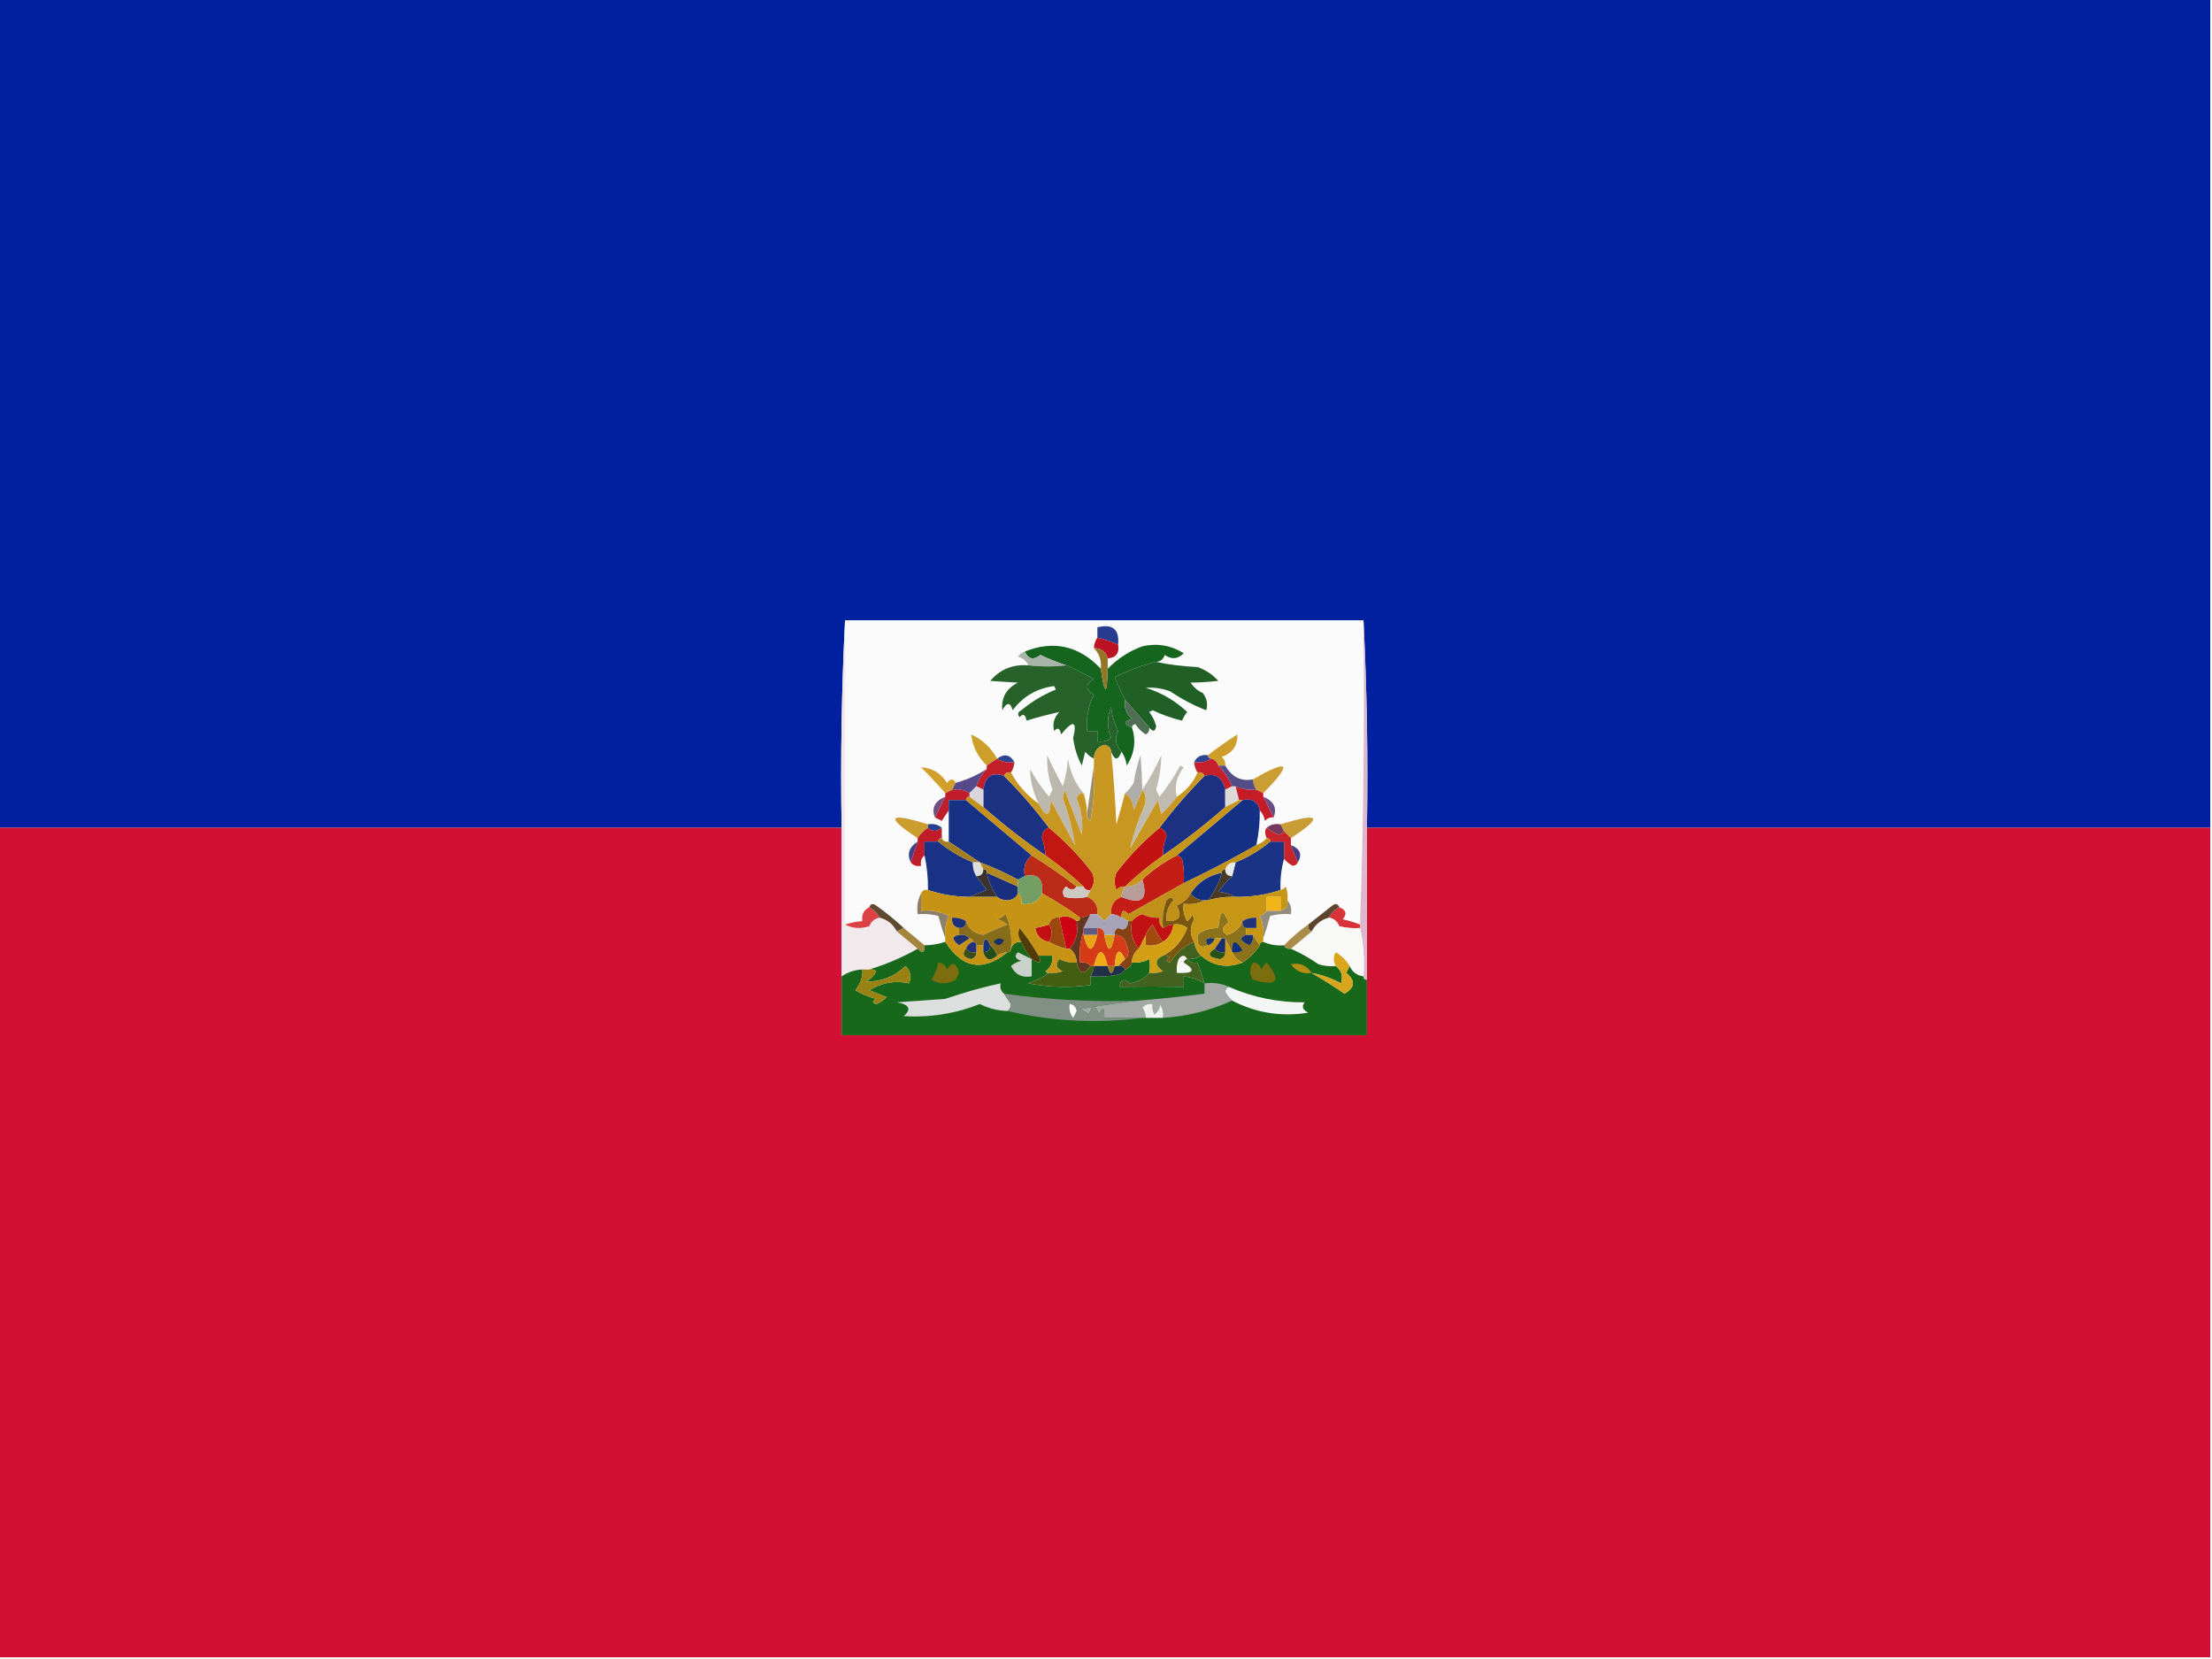 <?xml version="1.0" encoding="UTF-8"?>
<!DOCTYPE svg PUBLIC "-//W3C//DTD SVG 1.1//EN" "http://www.w3.org/Graphics/SVG/1.1/DTD/svg11.dtd">
<svg xmlns="http://www.w3.org/2000/svg" version="1.1" width="640px" height="480px" style="shape-rendering:geometricPrecision; text-rendering:geometricPrecision; image-rendering:optimizeQuality; fill-rule:evenodd; clip-rule:evenodd" xmlns:xlink="http://www.w3.org/1999/xlink">
<g><path style="opacity:1" fill="#00209f" d="M -0.5,-0.5 C 212.833,-0.5 426.167,-0.5 639.5,-0.5C 639.5,79.5 639.5,159.5 639.5,239.5C 558.167,239.5 476.833,239.5 395.5,239.5C 395.83,219.326 395.497,199.326 394.5,179.5C 344.5,179.5 294.5,179.5 244.5,179.5C 243.503,199.326 243.17,219.326 243.5,239.5C 162.167,239.5 80.833,239.5 -0.5,239.5C -0.5,159.5 -0.5,79.5 -0.5,-0.5 Z"/></g>
<g><path style="opacity:1" fill="#fbfbfb" d="M 244.5,179.5 C 294.5,179.5 344.5,179.5 394.5,179.5C 394.831,209.005 394.498,238.338 393.5,267.5C 391.914,266.852 390.247,266.352 388.5,266C 389.8,264.421 389.466,263.255 387.5,262.5C 387.103,261.475 386.437,261.308 385.5,262C 383.136,263.842 380.803,265.675 378.5,267.5C 376.012,269.255 373.678,271.255 371.5,273.5C 369.379,273.675 367.379,273.341 365.5,272.5C 365.5,272.167 365.5,271.833 365.5,271.5C 366.216,269.444 366.883,267.277 367.5,265C 369.473,264.505 371.473,264.338 373.5,264.5C 373.768,262.901 373.434,261.568 372.5,260.5C 372.657,259.127 372.49,257.793 372,256.5C 371.617,257.056 371.117,257.389 370.5,257.5C 370.368,254.43 370.701,251.43 371.5,248.5C 372.156,249.278 372.989,249.944 374,250.5C 374.765,250.43 375.265,250.097 375.5,249.5C 376.858,247.257 376.192,245.591 373.5,244.5C 373.5,243.833 373.5,243.167 373.5,242.5C 383.011,236.265 382.011,234.932 370.5,238.5C 368.901,238.232 367.568,238.566 366.5,239.5C 365.884,240.202 365.884,241.202 366.5,242.5C 365.71,243.401 364.71,244.068 363.5,244.5C 364.207,241.214 364.54,237.881 364.5,234.5C 365.268,235.263 365.768,236.263 366,237.5C 366.671,236.748 367.504,236.414 368.5,236.5C 369.569,233.804 368.569,231.804 365.5,230.5C 365.5,230.167 365.5,229.833 365.5,229.5C 374.113,220.723 373.113,219.39 362.5,225.5C 359.079,226.159 356.413,224.826 354.5,221.5C 354.586,220.504 354.252,219.671 353.5,219C 356.651,217.839 358.151,215.672 358,212.5C 355.003,214.402 352.169,216.402 349.5,218.5C 347.62,218.229 346.287,218.896 345.5,220.5C 345.557,221.609 345.89,222.609 346.5,223.5C 345.2,226.432 343.2,228.766 340.5,230.5C 339.729,227.577 340.396,224.744 342.5,222C 342.167,221.833 341.833,221.667 341.5,221.5C 339.748,224.672 337.748,227.672 335.5,230.5C 335.167,229.833 334.833,229.167 334.5,228.5C 335.468,225.174 335.968,221.841 336,218.5C 334.388,222.065 332.555,225.398 330.5,228.5C 330.429,225.403 330.262,222.07 330,218.5C 329.08,221.101 328.413,223.768 328,226.5C 327.302,227.691 326.469,228.691 325.5,229.5C 324.734,232.48 323.901,235.48 323,238.5C 322.675,231.476 322.175,224.476 321.5,217.5C 322.472,220.098 323.472,220.098 324.5,217.5C 325.29,218.609 325.79,219.942 326,221.5C 328.275,217.986 328.775,214.319 327.5,210.5C 327.56,209.957 327.893,209.624 328.5,209.5C 329.281,210.737 330.281,211.737 331.5,212.5C 332.298,212.043 332.631,211.376 332.5,210.5C 333.65,211.85 334.317,211.684 334.5,210C 334.097,208.527 333.43,207.194 332.5,206C 332.833,205.833 333.167,205.667 333.5,205.5C 336.248,206.813 339.081,207.813 342,208.5C 342.374,207.584 342.874,206.75 343.5,206C 340.039,202.736 336.039,200.403 331.5,199C 333.845,198.83 336.179,199.163 338.5,200C 342.121,202.387 345.621,204.22 349,205.5C 349.52,203.711 349.187,202.044 348,200.5C 346.513,199.845 345.347,198.845 344.5,197.5C 346.902,197.478 349.568,197.311 352.5,197C 350.844,195.171 348.844,193.837 346.5,193C 342.312,192.824 338.312,192.324 334.5,191.5C 335.75,191.423 336.583,190.756 337,189.5C 338.965,190.885 340.798,190.718 342.5,189C 338.819,186.705 334.819,186.038 330.5,187C 326.626,188.431 323.293,190.597 320.5,193.5C 320.5,192.5 320.5,191.5 320.5,190.5C 322.912,190.306 323.912,188.973 323.5,186.5C 323.938,182.092 321.938,180.425 317.5,181.5C 317.5,182.5 317.5,183.5 317.5,184.5C 316.89,185.391 316.557,186.391 316.5,187.5C 318.081,189.142 318.747,191.142 318.5,193.5C 312.224,186.846 304.891,185.179 296.5,188.5C 295.711,188.783 295.044,189.283 294.5,190C 295.942,190.377 296.942,191.21 297.5,192.5C 293.039,192.151 289.372,193.651 286.5,197C 289.242,197.2 291.909,197.367 294.5,197.5C 291.144,199.218 289.644,201.885 290,205.5C 291.309,203.109 292.309,203.109 293,205.5C 296.017,201.483 300.017,199.15 305,198.5C 305.167,198.833 305.333,199.167 305.5,199.5C 301.844,200.993 298.511,202.993 295.5,205.5C 294.479,206.002 294.312,206.668 295,207.5C 296.016,206.366 296.683,206.699 297,208.5C 300.215,207.529 303.382,206.695 306.5,206C 304.964,207.599 304.464,209.433 305,211.5C 306.016,210.366 306.683,210.699 307,212.5C 310.536,208.195 311.703,208.529 310.5,213.5C 310.83,216.324 311.664,218.991 313,221.5C 313.333,220.167 313.667,218.833 314,217.5C 314.708,218.381 315.542,219.047 316.5,219.5C 316.5,220.167 316.5,220.833 316.5,221.5C 315.833,226.167 315.167,230.833 314.5,235.5C 314.483,233.435 314.15,231.435 313.5,229.5C 311.112,226.699 309.612,223.366 309,219.5C 308.818,222.226 308.318,224.893 307.5,227.5C 305.911,224.579 304.411,221.579 303,218.5C 302.841,221.882 303.341,225.215 304.5,228.5C 304.167,229.167 303.833,229.833 303.5,230.5C 301.433,228.044 299.599,225.378 298,222.5C 298.096,225.967 298.93,229.3 300.5,232.5C 297.119,230.12 294.453,227.12 292.5,223.5C 293.11,222.609 293.443,221.609 293.5,220.5C 292.252,218.31 290.586,217.977 288.5,219.5C 286.816,216.388 284.316,214.055 281,212.5C 281.423,216.012 282.923,219.012 285.5,221.5C 285.5,221.833 285.5,222.167 285.5,222.5C 282.701,224.302 279.701,225.635 276.5,226.5C 275.811,225.226 274.977,225.226 274,226.5C 272.189,223.658 269.689,222.158 266.5,222C 268.966,224.479 271.299,226.979 273.5,229.5C 273.5,229.833 273.5,230.167 273.5,230.5C 270.431,231.804 269.431,233.804 270.5,236.5C 271.15,236.804 271.817,237.137 272.5,237.5C 273.176,236.398 273.842,235.398 274.5,234.5C 274.5,237.5 274.5,240.5 274.5,243.5C 273.508,243.672 272.842,243.338 272.5,242.5C 272.5,241.5 272.5,240.5 272.5,239.5C 271.432,238.566 270.099,238.232 268.5,238.5C 256.989,234.932 255.989,236.265 265.5,242.5C 265.5,242.833 265.5,243.167 265.5,243.5C 263.018,245.085 262.352,247.085 263.5,249.5C 264.209,250.404 265.209,250.737 266.5,250.5C 266.263,249.209 266.596,248.209 267.5,247.5C 268.207,250.786 268.54,254.119 268.5,257.5C 267.508,257.328 266.842,257.662 266.5,258.5C 265.539,260.265 265.205,262.265 265.5,264.5C 267.527,264.338 269.527,264.505 271.5,265C 272.117,267.277 272.784,269.444 273.5,271.5C 273.5,271.833 273.5,272.167 273.5,272.5C 271.565,273.15 269.565,273.483 267.5,273.5C 265.5,271.833 263.5,270.167 261.5,268.5C 259.022,266.197 256.355,264.031 253.5,262C 252.563,261.308 251.897,261.475 251.5,262.5C 249.896,263.287 249.229,264.62 249.5,266.5C 247.784,266.629 246.117,266.962 244.5,267.5C 244.5,238.167 244.5,208.833 244.5,179.5 Z"/></g>
<g><path style="opacity:1" fill="#283d90" d="M 323.5,186.5 C 321.579,185.637 319.579,184.971 317.5,184.5C 317.5,183.5 317.5,182.5 317.5,181.5C 321.938,180.425 323.938,182.092 323.5,186.5 Z"/></g>
<g><path style="opacity:1" fill="#bb1226" d="M 317.5,184.5 C 319.579,184.971 321.579,185.637 323.5,186.5C 323.912,188.973 322.912,190.306 320.5,190.5C 319.965,188.554 318.632,187.554 316.5,187.5C 316.557,186.391 316.89,185.391 317.5,184.5 Z"/></g>
<g><path style="opacity:1" fill="#16651f" d="M 318.5,193.5 C 319.628,201.301 320.294,201.301 320.5,193.5C 323.293,190.597 326.626,188.431 330.5,187C 334.819,186.038 338.819,186.705 342.5,189C 340.798,190.718 338.965,190.885 337,189.5C 336.583,190.756 335.75,191.423 334.5,191.5C 330.342,192.498 326.342,193.998 322.5,196C 323.516,198.278 324.516,200.445 325.5,202.5C 325.178,204.722 325.845,206.556 327.5,208C 325.014,208.705 325.014,209.538 327.5,210.5C 328.775,214.319 328.275,217.986 326,221.5C 325.79,219.942 325.29,218.609 324.5,217.5C 322.747,215.658 322.414,213.658 323.5,211.5C 322.303,208.962 321.636,206.629 321.5,204.5C 320.252,207.506 320.252,210.506 321.5,213.5C 320.311,214.429 318.978,214.762 317.5,214.5C 317.5,213.5 317.5,212.5 317.5,211.5C 316.5,211.5 315.5,211.5 314.5,211.5C 314.196,207.785 314.863,204.285 316.5,201C 313.956,199.437 313.956,197.937 316.5,196.5C 313.926,194.976 311.259,193.642 308.5,192.5C 305.965,191.651 303.465,190.651 301,189.5C 299.005,191.076 297.505,190.743 296.5,188.5C 304.891,185.179 312.224,186.846 318.5,193.5 Z"/></g>
<g><path style="opacity:1" fill="#a8b4aa" d="M 296.5,188.5 C 297.505,190.743 299.005,191.076 301,189.5C 303.465,190.651 305.965,191.651 308.5,192.5C 305.038,192.94 301.371,192.94 297.5,192.5C 296.942,191.21 295.942,190.377 294.5,190C 295.044,189.283 295.711,188.783 296.5,188.5 Z"/></g>
<g><path style="opacity:1" fill="#947627" d="M 316.5,187.5 C 318.632,187.554 319.965,188.554 320.5,190.5C 320.5,191.5 320.5,192.5 320.5,193.5C 320.294,201.301 319.628,201.301 318.5,193.5C 318.747,191.142 318.081,189.142 316.5,187.5 Z"/></g>
<g><path style="opacity:1" fill="#206026" d="M 334.5,191.5 C 338.312,192.324 342.312,192.824 346.5,193C 348.844,193.837 350.844,195.171 352.5,197C 349.568,197.311 346.902,197.478 344.5,197.5C 345.347,198.845 346.513,199.845 348,200.5C 349.187,202.044 349.52,203.711 349,205.5C 345.621,204.22 342.121,202.387 338.5,200C 336.179,199.163 333.845,198.83 331.5,199C 336.039,200.403 340.039,202.736 343.5,206C 342.874,206.75 342.374,207.584 342,208.5C 339.081,207.813 336.248,206.813 333.5,205.5C 333.167,205.667 332.833,205.833 332.5,206C 333.43,207.194 334.097,208.527 334.5,210C 334.317,211.684 333.65,211.85 332.5,210.5C 330.165,207.775 327.832,205.109 325.5,202.5C 324.516,200.445 323.516,198.278 322.5,196C 326.342,193.998 330.342,192.498 334.5,191.5 Z"/></g>
<g><path style="opacity:1" fill="#26622a" d="M 297.5,192.5 C 301.371,192.94 305.038,192.94 308.5,192.5C 311.259,193.642 313.926,194.976 316.5,196.5C 313.956,197.937 313.956,199.437 316.5,201C 314.863,204.285 314.196,207.785 314.5,211.5C 315.5,211.5 316.5,211.5 317.5,211.5C 317.5,212.5 317.5,213.5 317.5,214.5C 318.978,214.762 320.311,214.429 321.5,213.5C 320.252,210.506 320.252,207.506 321.5,204.5C 321.636,206.629 322.303,208.962 323.5,211.5C 322.414,213.658 322.747,215.658 324.5,217.5C 323.472,220.098 322.472,220.098 321.5,217.5C 321.38,216.414 320.713,215.747 319.5,215.5C 317.532,216.1 316.532,217.433 316.5,219.5C 315.542,219.047 314.708,218.381 314,217.5C 313.667,218.833 313.333,220.167 313,221.5C 311.664,218.991 310.83,216.324 310.5,213.5C 311.703,208.529 310.536,208.195 307,212.5C 306.683,210.699 306.016,210.366 305,211.5C 304.464,209.433 304.964,207.599 306.5,206C 303.382,206.695 300.215,207.529 297,208.5C 296.683,206.699 296.016,206.366 295,207.5C 294.312,206.668 294.479,206.002 295.5,205.5C 298.511,202.993 301.844,200.993 305.5,199.5C 305.333,199.167 305.167,198.833 305,198.5C 300.017,199.15 296.017,201.483 293,205.5C 292.309,203.109 291.309,203.109 290,205.5C 289.644,201.885 291.144,199.218 294.5,197.5C 291.909,197.367 289.242,197.2 286.5,197C 289.372,193.651 293.039,192.151 297.5,192.5 Z"/></g>
<g><path style="opacity:1" fill="#4f6e54" d="M 325.5,202.5 C 327.832,205.109 330.165,207.775 332.5,210.5C 332.631,211.376 332.298,212.043 331.5,212.5C 330.281,211.737 329.281,210.737 328.5,209.5C 327.893,209.624 327.56,209.957 327.5,210.5C 325.014,209.538 325.014,208.705 327.5,208C 325.845,206.556 325.178,204.722 325.5,202.5 Z"/></g>
<g><path style="opacity:1" fill="#cd9e2a" d="M 288.5,219.5 C 287.5,220.167 286.5,220.833 285.5,221.5C 282.923,219.012 281.423,216.012 281,212.5C 284.316,214.055 286.816,216.388 288.5,219.5 Z"/></g>
<g><path style="opacity:1" fill="#cd9e2b" d="M 354.5,221.5 C 353.833,221.5 353.167,221.5 352.5,221.5C 352.167,220.5 351.5,219.833 350.5,219.5C 349.833,219.5 349.5,219.167 349.5,218.5C 352.169,216.402 355.003,214.402 358,212.5C 358.151,215.672 356.651,217.839 353.5,219C 354.252,219.671 354.586,220.504 354.5,221.5 Z"/></g>
<g><path style="opacity:1" fill="#304392" d="M 293.5,220.5 C 291.585,220.784 289.919,220.451 288.5,219.5C 290.586,217.977 292.252,218.31 293.5,220.5 Z"/></g>
<g><path style="opacity:1" fill="#31428f" d="M 349.5,218.5 C 349.5,219.167 349.833,219.5 350.5,219.5C 349.081,220.451 347.415,220.784 345.5,220.5C 346.287,218.896 347.62,218.229 349.5,218.5 Z"/></g>
<g><path style="opacity:1" fill="#c11f29" d="M 288.5,219.5 C 289.919,220.451 291.585,220.784 293.5,220.5C 293.443,221.609 293.11,222.609 292.5,223.5C 291.508,223.328 290.842,223.662 290.5,224.5C 287.046,223.268 285.046,224.601 284.5,228.5C 283.833,228.167 283.167,227.833 282.5,227.5C 283.075,225.589 284.075,223.922 285.5,222.5C 285.5,222.167 285.5,221.833 285.5,221.5C 286.5,220.833 287.5,220.167 288.5,219.5 Z"/></g>
<g><path style="opacity:1" fill="#c41f2a" d="M 350.5,219.5 C 351.5,219.833 352.167,220.5 352.5,221.5C 354.252,223.246 355.585,225.246 356.5,227.5C 355.833,227.833 355.167,228.167 354.5,228.5C 353.653,224.931 351.653,223.598 348.5,224.5C 348.158,223.662 347.492,223.328 346.5,223.5C 345.89,222.609 345.557,221.609 345.5,220.5C 347.415,220.784 349.081,220.451 350.5,219.5 Z"/></g>
<g><path style="opacity:1" fill="#1c3181" d="M 290.5,224.5 C 295.207,229.205 299.54,234.205 303.5,239.5C 302.12,239.962 301.453,240.962 301.5,242.5C 302.046,244.135 302.38,245.801 302.5,247.5C 296.19,243.185 290.19,238.518 284.5,233.5C 284.5,231.833 284.5,230.167 284.5,228.5C 285.046,224.601 287.046,223.268 290.5,224.5 Z"/></g>
<g><path style="opacity:1" fill="#1c3182" d="M 354.5,228.5 C 354.5,230.167 354.5,231.833 354.5,233.5C 348.81,238.518 342.81,243.185 336.5,247.5C 336.433,245.599 336.767,243.766 337.5,242C 337.361,240.699 336.695,239.866 335.5,239.5C 339.46,234.205 343.793,229.205 348.5,224.5C 351.653,223.598 353.653,224.931 354.5,228.5 Z"/></g>
<g><path style="opacity:1" fill="#d1a02c" d="M 276.5,226.5 C 276.167,227.167 275.833,227.833 275.5,228.5C 274.833,228.833 274.167,229.167 273.5,229.5C 271.299,226.979 268.966,224.479 266.5,222C 269.689,222.158 272.189,223.658 274,226.5C 274.977,225.226 275.811,225.226 276.5,226.5 Z"/></g>
<g><path style="opacity:1" fill="#ca9e35" d="M 365.5,229.5 C 364.833,229.167 364.167,228.833 363.5,228.5C 362.89,227.609 362.557,226.609 362.5,225.5C 373.113,219.39 374.113,220.723 365.5,229.5 Z"/></g>
<g><path style="opacity:1" fill="#afada8" d="M 330.5,228.5 C 329.772,230.512 328.938,232.512 328,234.5C 327.95,232.256 327.117,230.589 325.5,229.5C 326.469,228.691 327.302,227.691 328,226.5C 328.413,223.768 329.08,221.101 330,218.5C 330.262,222.07 330.429,225.403 330.5,228.5 Z"/></g>
<g><path style="opacity:1" fill="#564a8d" d="M 285.5,222.5 C 284.075,223.922 283.075,225.589 282.5,227.5C 281.833,228.167 281.167,228.833 280.5,229.5C 279.081,228.549 277.415,228.216 275.5,228.5C 275.833,227.833 276.167,227.167 276.5,226.5C 279.701,225.635 282.701,224.302 285.5,222.5 Z"/></g>
<g><path style="opacity:1" fill="#d8d6da" d="M 282.5,227.5 C 283.167,227.833 283.833,228.167 284.5,228.5C 284.5,230.167 284.5,231.833 284.5,233.5C 283.128,232.488 281.795,231.488 280.5,230.5C 280.5,230.167 280.5,229.833 280.5,229.5C 281.167,228.833 281.833,228.167 282.5,227.5 Z"/></g>
<g><path style="opacity:1" fill="#ddd9d6" d="M 356.5,227.5 C 356.833,227.5 357.167,227.5 357.5,227.5C 357.833,228.833 358.167,230.167 358.5,231.5C 357.167,232.167 355.833,232.833 354.5,233.5C 354.5,231.833 354.5,230.167 354.5,228.5C 355.167,228.167 355.833,227.833 356.5,227.5 Z"/></g>
<g><path style="opacity:1" fill="#544c87" d="M 352.5,221.5 C 353.167,221.5 353.833,221.5 354.5,221.5C 356.413,224.826 359.079,226.159 362.5,225.5C 362.557,226.609 362.89,227.609 363.5,228.5C 361.379,228.675 359.379,228.341 357.5,227.5C 357.167,227.5 356.833,227.5 356.5,227.5C 355.585,225.246 354.252,223.246 352.5,221.5 Z"/></g>
<g><path style="opacity:1" fill="#9f8d62" d="M 316.5,221.5 C 316.828,226.875 316.495,232.208 315.5,237.5C 314.702,237.043 314.369,236.376 314.5,235.5C 315.167,230.833 315.833,226.167 316.5,221.5 Z"/></g>
<g><path style="opacity:1" fill="#c51c27" d="M 357.5,227.5 C 359.379,228.341 361.379,228.675 363.5,228.5C 364.167,228.833 364.833,229.167 365.5,229.5C 365.5,229.833 365.5,230.167 365.5,230.5C 366.5,232.5 367.5,234.5 368.5,236.5C 367.504,236.414 366.671,236.748 366,237.5C 365.768,236.263 365.268,235.263 364.5,234.5C 363.952,231.916 362.285,230.916 359.5,231.5C 359.167,231.5 358.833,231.5 358.5,231.5C 358.167,230.167 357.833,228.833 357.5,227.5 Z"/></g>
<g><path style="opacity:1" fill="#c0bbb1" d="M 340.5,230.5 C 339.207,232.296 337.707,233.963 336,235.5C 335.667,234.167 335.333,232.833 335,231.5C 332.319,236.199 329.653,240.865 327,245.5C 327.897,241.474 329.231,237.474 331,233.5C 331.78,231.613 331.613,229.946 330.5,228.5C 332.555,225.398 334.388,222.065 336,218.5C 335.968,221.841 335.468,225.174 334.5,228.5C 334.833,229.167 335.167,229.833 335.5,230.5C 337.748,227.672 339.748,224.672 341.5,221.5C 341.833,221.667 342.167,221.833 342.5,222C 340.396,224.744 339.729,227.577 340.5,230.5 Z"/></g>
<g><path style="opacity:1" fill="#bf1c2c" d="M 275.5,228.5 C 277.415,228.216 279.081,228.549 280.5,229.5C 280.5,229.833 280.5,230.167 280.5,230.5C 279.833,230.5 279.5,230.833 279.5,231.5C 277.833,231.5 276.167,231.5 274.5,231.5C 274.5,232.5 274.5,233.5 274.5,234.5C 273.842,235.398 273.176,236.398 272.5,237.5C 271.817,237.137 271.15,236.804 270.5,236.5C 271.5,234.5 272.5,232.5 273.5,230.5C 273.5,230.167 273.5,229.833 273.5,229.5C 274.167,229.167 274.833,228.833 275.5,228.5 Z"/></g>
<g><path style="opacity:1" fill="#173285" d="M 279.5,231.5 C 285.833,236.833 292.167,242.167 298.5,247.5C 296.692,248.918 296.025,250.918 296.5,253.5C 295.833,253.833 295.167,254.167 294.5,254.5C 290.957,252.562 287.29,250.895 283.5,249.5C 280.5,247.5 277.5,245.5 274.5,243.5C 274.5,240.5 274.5,237.5 274.5,234.5C 274.5,233.5 274.5,232.5 274.5,231.5C 276.167,231.5 277.833,231.5 279.5,231.5 Z"/></g>
<g><path style="opacity:1" fill="#bdb8ad" d="M 313.5,229.5 C 312.503,229.47 311.836,229.97 311.5,231C 312.897,234.408 313.397,237.908 313,241.5C 311.321,237.122 309.654,232.789 308,228.5C 307.833,229.333 307.667,230.167 307.5,231C 309.163,235.455 310.329,239.955 311,244.5C 308.672,240.202 306.339,235.869 304,231.5C 303.877,236.436 302.71,236.769 300.5,232.5C 298.93,229.3 298.096,225.967 298,222.5C 299.599,225.378 301.433,228.044 303.5,230.5C 303.833,229.833 304.167,229.167 304.5,228.5C 303.341,225.215 302.841,221.882 303,218.5C 304.411,221.579 305.911,224.579 307.5,227.5C 308.318,224.893 308.818,222.226 309,219.5C 309.612,223.366 311.112,226.699 313.5,229.5 Z"/></g>
<g><path style="opacity:1" fill="#143185" d="M 359.5,231.5 C 362.285,230.916 363.952,231.916 364.5,234.5C 364.54,237.881 364.207,241.214 363.5,244.5C 356.658,248.422 349.658,252.088 342.5,255.5C 342.663,253.143 342.497,250.81 342,248.5C 341.617,247.944 341.117,247.611 340.5,247.5C 346.833,242.167 353.167,236.833 359.5,231.5 Z"/></g>
<g><path style="opacity:1" fill="#694d85" d="M 365.5,230.5 C 368.569,231.804 369.569,233.804 368.5,236.5C 367.5,234.5 366.5,232.5 365.5,230.5 Z"/></g>
<g><path style="opacity:1" fill="#724e81" d="M 273.5,230.5 C 272.5,232.5 271.5,234.5 270.5,236.5C 269.431,233.804 270.431,231.804 273.5,230.5 Z"/></g>
<g><path style="opacity:1" fill="#cb9d2f" d="M 268.5,238.5 C 268.5,238.833 268.5,239.167 268.5,239.5C 267.272,240.306 266.272,241.306 265.5,242.5C 255.989,236.265 256.989,234.932 268.5,238.5 Z"/></g>
<g><path style="opacity:1" fill="#c99d35" d="M 373.5,242.5 C 372.833,241.833 372.167,241.167 371.5,240.5C 371.167,239.833 370.833,239.167 370.5,238.5C 382.011,234.932 383.011,236.265 373.5,242.5 Z"/></g>
<g><path style="opacity:1" fill="#d11034" d="M -0.5,239.5 C 80.833,239.5 162.167,239.5 243.5,239.5C 243.5,253.833 243.5,268.167 243.5,282.5C 243.5,288.167 243.5,293.833 243.5,299.5C 294.167,299.5 344.833,299.5 395.5,299.5C 395.5,294.167 395.5,288.833 395.5,283.5C 395.5,268.833 395.5,254.167 395.5,239.5C 476.833,239.5 558.167,239.5 639.5,239.5C 639.5,319.5 639.5,399.5 639.5,479.5C 426.167,479.5 212.833,479.5 -0.5,479.5C -0.5,399.5 -0.5,319.5 -0.5,239.5 Z"/></g>
<g><path style="opacity:1" fill="#283e8f" d="M 268.5,238.5 C 270.099,238.232 271.432,238.566 272.5,239.5C 271.039,240.686 269.705,240.686 268.5,239.5C 268.5,239.167 268.5,238.833 268.5,238.5 Z"/></g>
<g><path style="opacity:1" fill="#c11612" d="M 303.5,239.5 C 308.164,243.331 312.33,247.664 316,252.5C 316.78,254.387 316.613,256.054 315.5,257.5C 314.508,257.672 313.842,257.338 313.5,256.5C 310.017,253.261 306.35,250.261 302.5,247.5C 302.38,245.801 302.046,244.135 301.5,242.5C 301.453,240.962 302.12,239.962 303.5,239.5 Z"/></g>
<g><path style="opacity:1" fill="#c31212" d="M 335.5,239.5 C 336.695,239.866 337.361,240.699 337.5,242C 336.767,243.766 336.433,245.599 336.5,247.5C 332.61,250.271 328.943,253.271 325.5,256.5C 324.504,256.414 323.671,256.748 323,257.5C 322.333,255.833 322.333,254.167 323,252.5C 326.67,247.664 330.836,243.331 335.5,239.5 Z"/></g>
<g><path style="opacity:1" fill="#ddb8cc" d="M 394.5,179.5 C 395.497,199.326 395.83,219.326 395.5,239.5C 395.5,254.167 395.5,268.833 395.5,283.5C 394.833,283.5 394.5,283.167 394.5,282.5C 394.819,277.637 394.486,272.97 393.5,268.5C 393.5,268.167 393.5,267.833 393.5,267.5C 394.498,238.338 394.831,209.005 394.5,179.5 Z"/></g>
<g><path style="opacity:1" fill="#c79722" d="M 321.5,217.5 C 322.175,224.476 322.675,231.476 323,238.5C 323.901,235.48 324.734,232.48 325.5,229.5C 327.117,230.589 327.95,232.256 328,234.5C 328.938,232.512 329.772,230.512 330.5,228.5C 331.613,229.946 331.78,231.613 331,233.5C 329.231,237.474 327.897,241.474 327,245.5C 329.653,240.865 332.319,236.199 335,231.5C 335.333,232.833 335.667,234.167 336,235.5C 337.707,233.963 339.207,232.296 340.5,230.5C 343.2,228.766 345.2,226.432 346.5,223.5C 347.492,223.328 348.158,223.662 348.5,224.5C 343.793,229.205 339.46,234.205 335.5,239.5C 330.836,243.331 326.67,247.664 323,252.5C 322.333,254.167 322.333,255.833 323,257.5C 323.671,256.748 324.504,256.414 325.5,256.5C 324.89,257.391 324.557,258.391 324.5,259.5C 322.273,260.401 321.273,262.067 321.5,264.5C 320.849,265.091 320.182,265.757 319.5,266.5C 318.818,265.757 318.151,265.091 317.5,264.5C 317.727,262.067 316.727,260.401 314.5,259.5C 314.833,258.833 315.167,258.167 315.5,257.5C 316.613,256.054 316.78,254.387 316,252.5C 312.33,247.664 308.164,243.331 303.5,239.5C 299.54,234.205 295.207,229.205 290.5,224.5C 290.842,223.662 291.508,223.328 292.5,223.5C 294.453,227.12 297.119,230.12 300.5,232.5C 302.71,236.769 303.877,236.436 304,231.5C 306.339,235.869 308.672,240.202 311,244.5C 310.329,239.955 309.163,235.455 307.5,231C 307.667,230.167 307.833,229.333 308,228.5C 309.654,232.789 311.321,237.122 313,241.5C 313.397,237.908 312.897,234.408 311.5,231C 311.836,229.97 312.503,229.47 313.5,229.5C 314.15,231.435 314.483,233.435 314.5,235.5C 314.369,236.376 314.702,237.043 315.5,237.5C 316.495,232.208 316.828,226.875 316.5,221.5C 316.5,220.833 316.5,220.167 316.5,219.5C 316.532,217.433 317.532,216.1 319.5,215.5C 320.713,215.747 321.38,216.414 321.5,217.5 Z"/></g>
<g><path style="opacity:1" fill="#74395f" d="M 366.5,239.5 C 367.568,238.566 368.901,238.232 370.5,238.5C 370.833,239.167 371.167,239.833 371.5,240.5C 371.265,241.097 370.765,241.43 370,241.5C 368.697,241.022 367.531,240.355 366.5,239.5 Z"/></g>
<g><path style="opacity:1" fill="#c01c29" d="M 268.5,239.5 C 269.705,240.686 271.039,240.686 272.5,239.5C 272.5,240.5 272.5,241.5 272.5,242.5C 271.833,242.5 271.5,242.833 271.5,243.5C 270.167,243.5 268.833,243.5 267.5,243.5C 267.5,244.833 267.5,246.167 267.5,247.5C 266.596,248.209 266.263,249.209 266.5,250.5C 265.209,250.737 264.209,250.404 263.5,249.5C 264.167,247.5 264.833,245.5 265.5,243.5C 265.5,243.167 265.5,242.833 265.5,242.5C 266.272,241.306 267.272,240.306 268.5,239.5 Z"/></g>
<g><path style="opacity:1" fill="#193286" d="M 271.5,243.5 C 274.466,245.988 277.799,247.988 281.5,249.5C 281.433,250.959 281.766,252.292 282.5,253.5C 283.476,254.815 284.476,256.148 285.5,257.5C 283.709,258.17 282.042,258.837 280.5,259.5C 276.267,259.461 272.267,258.795 268.5,257.5C 268.54,254.119 268.207,250.786 267.5,247.5C 267.5,246.167 267.5,244.833 267.5,243.5C 268.833,243.5 270.167,243.5 271.5,243.5 Z"/></g>
<g><path style="opacity:1" fill="#1b3385" d="M 367.5,243.5 C 368.833,243.5 370.167,243.5 371.5,243.5C 371.5,245.167 371.5,246.833 371.5,248.5C 370.701,251.43 370.368,254.43 370.5,257.5C 366.409,258.895 362.076,259.562 357.5,259.5C 356.048,258.698 354.382,258.198 352.5,258C 353.733,256.333 355.067,254.833 356.5,253.5C 356.833,252.167 357.167,250.833 357.5,249.5C 361.201,247.988 364.534,245.988 367.5,243.5 Z"/></g>
<g><path style="opacity:1" fill="#c8242c" d="M 366.5,239.5 C 367.531,240.355 368.697,241.022 370,241.5C 370.765,241.43 371.265,241.097 371.5,240.5C 372.167,241.167 372.833,241.833 373.5,242.5C 373.5,243.167 373.5,243.833 373.5,244.5C 374.167,246.167 374.833,247.833 375.5,249.5C 375.265,250.097 374.765,250.43 374,250.5C 372.989,249.944 372.156,249.278 371.5,248.5C 371.5,246.833 371.5,245.167 371.5,243.5C 370.167,243.5 368.833,243.5 367.5,243.5C 367.5,242.833 367.167,242.5 366.5,242.5C 365.884,241.202 365.884,240.202 366.5,239.5 Z"/></g>
<g><path style="opacity:1" fill="#434088" d="M 265.5,243.5 C 264.833,245.5 264.167,247.5 263.5,249.5C 262.352,247.085 263.018,245.085 265.5,243.5 Z"/></g>
<g><path style="opacity:1" fill="#a47f22" d="M 272.5,242.5 C 272.842,243.338 273.508,243.672 274.5,243.5C 277.5,245.5 280.5,247.5 283.5,249.5C 282.833,249.5 282.167,249.5 281.5,249.5C 277.799,247.988 274.466,245.988 271.5,243.5C 271.5,242.833 271.833,242.5 272.5,242.5 Z"/></g>
<g><path style="opacity:1" fill="#463b82" d="M 373.5,244.5 C 376.192,245.591 376.858,247.257 375.5,249.5C 374.833,247.833 374.167,246.167 373.5,244.5 Z"/></g>
<g><path style="opacity:1" fill="#bb2b17" d="M 298.5,247.5 C 302.979,250.243 307.312,253.243 311.5,256.5C 310.687,257.653 309.687,257.653 308.5,256.5C 307.417,257.365 307.251,258.365 308,259.5C 310.027,259.986 312.193,259.986 314.5,259.5C 316.727,260.401 317.727,262.067 317.5,264.5C 316.833,264.5 316.167,264.5 315.5,264.5C 314.609,265.11 313.609,265.443 312.5,265.5C 309.039,262.931 305.372,260.597 301.5,258.5C 301.909,254.262 300.242,252.595 296.5,253.5C 296.025,250.918 296.692,248.918 298.5,247.5 Z"/></g>
<g><path style="opacity:1" fill="#c41d15" d="M 340.5,247.5 C 341.117,247.611 341.617,247.944 342,248.5C 342.497,250.81 342.663,253.143 342.5,255.5C 337.261,258.458 331.928,261.458 326.5,264.5C 325.056,263.019 324.389,263.352 324.5,265.5C 323.609,264.89 322.609,264.557 321.5,264.5C 321.273,262.067 322.273,260.401 324.5,259.5C 330.272,261.929 332.272,260.263 330.5,254.5C 333.475,251.677 336.808,249.344 340.5,247.5 Z"/></g>
<g><path style="opacity:1" fill="#c7951a" d="M 358.5,231.5 C 358.833,231.5 359.167,231.5 359.5,231.5C 353.167,236.833 346.833,242.167 340.5,247.5C 336.808,249.344 333.475,251.677 330.5,254.5C 329.18,255.942 327.514,256.608 325.5,256.5C 328.943,253.271 332.61,250.271 336.5,247.5C 342.81,243.185 348.81,238.518 354.5,233.5C 355.833,232.833 357.167,232.167 358.5,231.5 Z"/></g>
<g><path style="opacity:1" fill="#dededd" d="M 281.5,249.5 C 282.167,249.5 282.833,249.5 283.5,249.5C 283.833,250.167 284.167,250.833 284.5,251.5C 284.5,252.833 283.833,253.5 282.5,253.5C 281.766,252.292 281.433,250.959 281.5,249.5 Z"/></g>
<g><path style="opacity:1" fill="#c4921b" d="M 280.5,230.5 C 281.795,231.488 283.128,232.488 284.5,233.5C 290.19,238.518 296.19,243.185 302.5,247.5C 306.35,250.261 310.017,253.261 313.5,256.5C 312.833,256.5 312.167,256.5 311.5,256.5C 307.312,253.243 302.979,250.243 298.5,247.5C 292.167,242.167 285.833,236.833 279.5,231.5C 279.5,230.833 279.833,230.5 280.5,230.5 Z"/></g>
<g><path style="opacity:1" fill="#e9e9e8" d="M 357.5,249.5 C 357.167,250.833 356.833,252.167 356.5,253.5C 355.167,253.5 354.5,252.833 354.5,251.5C 354.973,250.094 355.973,249.427 357.5,249.5 Z"/></g>
<g><path style="opacity:1" fill="#1a307e" d="M 285.5,252.5 C 288.5,253.833 291.5,255.167 294.5,256.5C 294.5,257.167 294.5,257.833 294.5,258.5C 294.03,259.693 293.03,260.36 291.5,260.5C 290.274,260.48 289.274,260.147 288.5,259.5C 287.011,257.355 286.011,255.022 285.5,252.5 Z"/></g>
<g><path style="opacity:1" fill="#b28920" d="M 283.5,249.5 C 287.29,250.895 290.957,252.562 294.5,254.5C 294.5,255.167 294.5,255.833 294.5,256.5C 291.5,255.167 288.5,253.833 285.5,252.5C 285.5,251.833 285.167,251.5 284.5,251.5C 284.167,250.833 283.833,250.167 283.5,249.5 Z"/></g>
<g><path style="opacity:1" fill="#123081" d="M 353.5,252.5 C 352.713,255.408 351.38,258.074 349.5,260.5C 349.167,260.5 348.833,260.5 348.5,260.5C 346.801,260.473 345.467,259.806 344.5,258.5C 346.562,255.288 349.562,253.288 353.5,252.5 Z"/></g>
<g><path style="opacity:1" fill="#3b332d" d="M 284.5,251.5 C 285.167,251.5 285.5,251.833 285.5,252.5C 286.011,255.022 287.011,257.355 288.5,259.5C 285.833,259.5 283.167,259.5 280.5,259.5C 282.042,258.837 283.709,258.17 285.5,257.5C 284.476,256.148 283.476,254.815 282.5,253.5C 283.833,253.5 284.5,252.833 284.5,251.5 Z"/></g>
<g><path style="opacity:1" fill="#759e64" d="M 301.5,258.5 C 300.358,260.972 298.358,261.972 295.5,261.5C 295.737,260.209 295.404,259.209 294.5,258.5C 294.5,257.833 294.5,257.167 294.5,256.5C 294.5,255.833 294.5,255.167 294.5,254.5C 295.167,254.167 295.833,253.833 296.5,253.5C 300.242,252.595 301.909,254.262 301.5,258.5 Z"/></g>
<g><path style="opacity:1" fill="#ccc8c2" d="M 311.5,256.5 C 312.167,256.5 312.833,256.5 313.5,256.5C 313.842,257.338 314.508,257.672 315.5,257.5C 315.167,258.167 314.833,258.833 314.5,259.5C 312.193,259.986 310.027,259.986 308,259.5C 307.251,258.365 307.417,257.365 308.5,256.5C 309.687,257.653 310.687,257.653 311.5,256.5 Z"/></g>
<g><path style="opacity:1" fill="#b69d99" d="M 330.5,254.5 C 332.272,260.263 330.272,261.929 324.5,259.5C 324.557,258.391 324.89,257.391 325.5,256.5C 327.514,256.608 329.18,255.942 330.5,254.5 Z"/></g>
<g><path style="opacity:1" fill="#473b27" d="M 354.5,251.5 C 354.5,252.833 355.167,253.5 356.5,253.5C 355.067,254.833 353.733,256.333 352.5,258C 354.382,258.198 356.048,258.698 357.5,259.5C 354.763,259.401 352.096,259.735 349.5,260.5C 351.38,258.074 352.713,255.408 353.5,252.5C 353.5,251.833 353.833,251.5 354.5,251.5 Z"/></g>
<g><path style="opacity:1" fill="#c19018" d="M 366.5,242.5 C 367.167,242.5 367.5,242.833 367.5,243.5C 364.534,245.988 361.201,247.988 357.5,249.5C 355.973,249.427 354.973,250.094 354.5,251.5C 353.833,251.5 353.5,251.833 353.5,252.5C 349.562,253.288 346.562,255.288 344.5,258.5C 343.652,260.093 342.319,261.26 340.5,262C 342.161,265.15 341.161,266.65 337.5,266.5C 337.247,264.173 337.914,262.173 339.5,260.5C 339.062,259.494 338.396,259.494 337.5,260.5C 336.52,263.086 336.187,265.753 336.5,268.5C 335.596,267.791 335.263,266.791 335.5,265.5C 333.738,265.643 332.071,265.309 330.5,264.5C 329.261,264.942 328.261,265.609 327.5,266.5C 327.167,266.5 326.833,266.5 326.5,266.5C 325.833,266.167 325.167,265.833 324.5,265.5C 324.389,263.352 325.056,263.019 326.5,264.5C 331.928,261.458 337.261,258.458 342.5,255.5C 349.658,252.088 356.658,248.422 363.5,244.5C 364.71,244.068 365.71,243.401 366.5,242.5 Z"/></g>
<g><path style="opacity:1" fill="#d93338" d="M 387.5,262.5 C 389.466,263.255 389.8,264.421 388.5,266C 390.247,266.352 391.914,266.852 393.5,267.5C 393.5,267.833 393.5,268.167 393.5,268.5C 391.473,268.662 389.473,268.495 387.5,268C 386.922,266.583 385.922,265.75 384.5,265.5C 385.167,264.167 386.167,263.167 387.5,262.5 Z"/></g>
<g><path style="opacity:1" fill="#f2e9ed" d="M 244.5,179.5 C 244.5,208.833 244.5,238.167 244.5,267.5C 246.628,268.629 248.961,268.796 251.5,268C 252.078,266.583 253.078,265.75 254.5,265.5C 256.749,266.08 258.415,267.413 259.5,269.5C 261.5,271.167 263.5,272.833 265.5,274.5C 260.995,277.038 256.328,279.038 251.5,280.5C 250.833,280.5 250.167,280.5 249.5,280.5C 247.297,280.604 245.297,281.27 243.5,282.5C 243.5,268.167 243.5,253.833 243.5,239.5C 243.17,219.326 243.503,199.326 244.5,179.5 Z"/></g>
<g><path style="opacity:1" fill="#cd0213" d="M 311.5,266.5 C 312.036,269.698 311.369,272.365 309.5,274.5C 309.167,274.5 308.833,274.5 308.5,274.5C 307.833,271.5 307.167,268.5 306.5,265.5C 308.164,264.777 309.831,265.11 311.5,266.5 Z"/></g>
<g><path style="opacity:1" fill="#c21112" d="M 336.5,268.5 C 337.391,267.89 338.391,267.557 339.5,267.5C 339.25,269.674 338.25,271.341 336.5,272.5C 335.325,271.026 334.325,269.36 333.5,267.5C 332.575,268.357 331.908,269.357 331.5,270.5C 330.833,271.833 330.167,273.167 329.5,274.5C 327.631,272.365 326.964,269.698 327.5,266.5C 328.261,265.609 329.261,264.942 330.5,264.5C 332.071,265.309 333.738,265.643 335.5,265.5C 335.263,266.791 335.596,267.791 336.5,268.5 Z"/></g>
<g><path style="opacity:1" fill="#f8f8f7" d="M 384.5,265.5 C 385.922,265.75 386.922,266.583 387.5,268C 389.473,268.495 391.473,268.662 393.5,268.5C 394.486,272.97 394.819,277.637 394.5,282.5C 392.57,282.229 391.236,281.229 390.5,279.5C 389.521,277.855 388.188,276.521 386.5,275.5C 385.708,276.7 385.708,278.033 386.5,279.5C 384.801,279.66 383.134,279.494 381.5,279C 378.968,277.235 376.301,275.735 373.5,274.5C 375.5,272.833 377.5,271.167 379.5,269.5C 380.585,267.413 382.251,266.08 384.5,265.5 Z"/></g>
<g><path style="opacity:1" fill="#dc4146" d="M 251.5,262.5 C 252.833,263.167 253.833,264.167 254.5,265.5C 253.078,265.75 252.078,266.583 251.5,268C 248.961,268.796 246.628,268.629 244.5,267.5C 246.117,266.962 247.784,266.629 249.5,266.5C 249.229,264.62 249.896,263.287 251.5,262.5 Z"/></g>
<g><path style="opacity:1" fill="#5e482f" d="M 251.5,262.5 C 251.897,261.475 252.563,261.308 253.5,262C 256.355,264.031 259.022,266.197 261.5,268.5C 260.833,268.833 260.167,269.167 259.5,269.5C 258.415,267.413 256.749,266.08 254.5,265.5C 253.833,264.167 252.833,263.167 251.5,262.5 Z"/></g>
<g><path style="opacity:1" fill="#a6a2b7" d="M 315.5,264.5 C 316.167,264.5 316.833,264.5 317.5,264.5C 318.151,265.091 318.818,265.757 319.5,266.5C 320.182,265.757 320.849,265.091 321.5,264.5C 322.609,264.557 323.609,264.89 324.5,265.5C 325.167,265.833 325.833,266.167 326.5,266.5C 326.137,268.777 325.137,269.444 323.5,268.5C 322.702,268.957 322.369,269.624 322.5,270.5C 321.5,270.5 320.5,270.5 319.5,270.5C 319.5,269.167 318.833,268.5 317.5,268.5C 316.167,268.5 314.833,268.5 313.5,268.5C 314.167,267.167 314.833,265.833 315.5,264.5 Z"/></g>
<g><path style="opacity:1" fill="#7b560f" d="M 344.5,258.5 C 345.467,259.806 346.801,260.473 348.5,260.5C 346.735,261.461 344.735,261.795 342.5,261.5C 342.215,263.288 342.548,264.955 343.5,266.5C 344.192,265.975 344.692,265.308 345,264.5C 345.167,265 345.333,265.5 345.5,266C 344.227,268.216 344.227,270.383 345.5,272.5C 342.593,273.734 340.259,275.734 338.5,278.5C 337.304,278.154 337.304,277.654 338.5,277C 337.906,276.536 337.239,276.369 336.5,276.5C 339.717,274.817 342.05,272.151 343.5,268.5C 342.311,267.571 340.978,267.238 339.5,267.5C 338.391,267.557 337.391,267.89 336.5,268.5C 336.187,265.753 336.52,263.086 337.5,260.5C 338.396,259.494 339.062,259.494 339.5,260.5C 337.914,262.173 337.247,264.173 337.5,266.5C 341.161,266.65 342.161,265.15 340.5,262C 342.319,261.26 343.652,260.093 344.5,258.5 Z"/></g>
<g><path style="opacity:1" fill="#5c442f" d="M 387.5,262.5 C 386.167,263.167 385.167,264.167 384.5,265.5C 382.251,266.08 380.585,267.413 379.5,269.5C 378.662,269.158 378.328,268.492 378.5,267.5C 380.803,265.675 383.136,263.842 385.5,262C 386.437,261.308 387.103,261.475 387.5,262.5 Z"/></g>
<g><path style="opacity:1" fill="#5e5c83" d="M 313.5,268.5 C 314.833,268.5 316.167,268.5 317.5,268.5C 317.5,269.167 317.5,269.833 317.5,270.5C 316.167,270.5 314.833,270.5 313.5,270.5C 313.5,270.167 313.5,269.833 313.5,269.5C 313.5,269.167 313.5,268.833 313.5,268.5 Z"/></g>
<g><path style="opacity:1" fill="#a3853e" d="M 261.5,268.5 C 263.5,270.167 265.5,271.833 267.5,273.5C 267.591,275.698 266.925,276.031 265.5,274.5C 263.5,272.833 261.5,271.167 259.5,269.5C 260.167,269.167 260.833,268.833 261.5,268.5 Z"/></g>
<g><path style="opacity:1" fill="#8a7f6a" d="M 266.5,258.5 C 266.5,260.167 266.5,261.833 266.5,263.5C 269.32,263.248 271.986,263.748 274.5,265C 273.577,267.041 273.244,269.208 273.5,271.5C 272.784,269.444 272.117,267.277 271.5,265C 269.527,264.505 267.527,264.338 265.5,264.5C 265.205,262.265 265.539,260.265 266.5,258.5 Z"/></g>
<g><path style="opacity:1" fill="#c00e12" d="M 303.5,267.5 C 304.494,268.999 304.494,270.666 303.5,272.5C 301.299,272.142 299.965,270.808 299.5,268.5C 300.905,268.24 302.238,267.907 303.5,267.5 Z"/></g>
<g><path style="opacity:1" fill="#874316" d="M 326.5,266.5 C 326.833,266.5 327.167,266.5 327.5,266.5C 326.964,269.698 327.631,272.365 329.5,274.5C 328.194,275.467 327.527,276.801 327.5,278.5C 327.167,279.5 326.5,280.167 325.5,280.5C 325.158,279.662 324.492,279.328 323.5,279.5C 324.167,278.833 324.833,278.167 325.5,277.5C 326.598,276.399 326.765,275.066 326,273.5C 325.578,271.574 324.411,270.574 322.5,270.5C 322.369,269.624 322.702,268.957 323.5,268.5C 325.137,269.444 326.137,268.777 326.5,266.5 Z"/></g>
<g><path style="opacity:1" fill="#928b80" d="M 372.5,260.5 C 373.434,261.568 373.768,262.901 373.5,264.5C 371.473,264.338 369.473,264.505 367.5,265C 366.883,267.277 366.216,269.444 365.5,271.5C 365.756,269.208 365.423,267.041 364.5,265C 365.416,264.722 366.082,264.222 366.5,263.5C 367.833,263.5 369.167,263.5 370.5,263.5C 372.048,263.179 372.715,262.179 372.5,260.5 Z"/></g>
<g><path style="opacity:1" fill="#a98c48" d="M 378.5,267.5 C 378.328,268.492 378.662,269.158 379.5,269.5C 377.5,271.167 375.5,272.833 373.5,274.5C 372.508,274.672 371.842,274.338 371.5,273.5C 373.678,271.255 376.012,269.255 378.5,267.5 Z"/></g>
<g><path style="opacity:1" fill="#9d480f" d="M 306.5,265.5 C 307.167,268.5 307.833,271.5 308.5,274.5C 306.716,274.107 305.05,273.441 303.5,272.5C 304.494,270.666 304.494,268.999 303.5,267.5C 303.821,265.952 304.821,265.285 306.5,265.5 Z"/></g>
<g><path style="opacity:1" fill="#64361f" d="M 315.5,264.5 C 314.833,265.833 314.167,267.167 313.5,268.5C 313.5,268.833 313.5,269.167 313.5,269.5C 312.523,272.287 312.19,275.287 312.5,278.5C 313.791,278.263 314.791,278.596 315.5,279.5C 313.577,282.218 312.244,281.884 311.5,278.5C 311.473,276.801 310.806,275.467 309.5,274.5C 311.369,272.365 312.036,269.698 311.5,266.5C 312.167,266.5 312.5,266.167 312.5,265.5C 313.609,265.443 314.609,265.11 315.5,264.5 Z"/></g>
<g><path style="opacity:1" fill="#a04a0f" d="M 336.5,272.5 C 335.081,273.451 333.415,273.784 331.5,273.5C 331.5,272.5 331.5,271.5 331.5,270.5C 331.908,269.357 332.575,268.357 333.5,267.5C 334.325,269.36 335.325,271.026 336.5,272.5 Z"/></g>
<g><path style="opacity:1" fill="#17681a" d="M 273.5,272.5 C 278.46,280.227 284.46,281.227 291.5,275.5C 292.167,275.5 292.5,275.167 292.5,274.5C 292.973,273.094 293.973,272.427 295.5,272.5C 296.241,274.354 297.241,276.021 298.5,277.5C 300.838,279.011 301.504,278.677 300.5,276.5C 301.833,276.5 303.167,276.5 304.5,276.5C 304.703,278.39 304.037,279.89 302.5,281C 302.728,281.399 303.062,281.565 303.5,281.5C 301.745,282.792 299.745,283.792 297.5,284.5C 303.472,285.664 309.472,285.83 315.5,285C 315.624,284.03 315.624,283.197 315.5,282.5C 318.187,282.664 320.854,282.497 323.5,282C 324.416,281.722 325.082,281.222 325.5,280.5C 326.5,280.167 327.167,279.5 327.5,278.5C 329.262,278.643 330.929,278.309 332.5,277.5C 332.793,279.023 332.793,280.357 332.5,281.5C 331.159,283.12 329.326,284.12 327,284.5C 325.081,283.029 324.081,283.362 324,285.5C 329.956,285.416 336.123,285.416 342.5,285.5C 342.5,284.5 342.5,283.5 342.5,282.5C 344.685,282.704 346.685,283.37 348.5,284.5C 347.833,282.5 347.167,280.5 346.5,278.5C 345.209,278.737 344.209,278.404 343.5,277.5C 344.959,277.567 346.292,277.234 347.5,276.5C 351.065,279.539 355.065,280.205 359.5,278.5C 361.5,277.167 363.167,275.5 364.5,273.5C 364.5,272.833 364.833,272.5 365.5,272.5C 367.379,273.341 369.379,273.675 371.5,273.5C 371.842,274.338 372.508,274.672 373.5,274.5C 376.301,275.735 378.968,277.235 381.5,279C 383.134,279.494 384.801,279.66 386.5,279.5C 388.14,280.79 388.64,282.457 388,284.5C 385.31,283.071 382.477,282.071 379.5,281.5C 382.732,283.368 385.899,285.368 389,287.5C 392.077,285.698 392.243,283.698 389.5,281.5C 389.863,280.817 390.196,280.15 390.5,279.5C 391.236,281.229 392.57,282.229 394.5,282.5C 394.5,283.167 394.833,283.5 395.5,283.5C 395.5,288.833 395.5,294.167 395.5,299.5C 344.833,299.5 294.167,299.5 243.5,299.5C 243.5,293.833 243.5,288.167 243.5,282.5C 245.297,281.27 247.297,280.604 249.5,280.5C 249.731,282.461 249.065,284.461 247.5,286.5C 249.369,287.624 251.369,288.457 253.5,289C 252.304,289.654 252.304,290.154 253.5,290.5C 254.672,290.081 255.672,289.415 256.5,288.5C 254.833,287.833 253.167,287.167 251.5,286.5C 255.172,284.283 259.005,283.616 263,284.5C 263.774,282.597 263.44,280.93 262,279.5C 258.796,282.569 254.963,284.069 250.5,284C 251.833,283.333 252.833,282.333 253.5,281C 252.906,280.536 252.239,280.369 251.5,280.5C 256.328,279.038 260.995,277.038 265.5,274.5C 266.925,276.031 267.591,275.698 267.5,273.5C 269.565,273.483 271.565,273.15 273.5,272.5 Z"/></g>
<g><path style="opacity:1" fill="#c69315" d="M 268.5,257.5 C 272.267,258.795 276.267,259.461 280.5,259.5C 283.167,259.5 285.833,259.5 288.5,259.5C 289.274,260.147 290.274,260.48 291.5,260.5C 293.03,260.36 294.03,259.693 294.5,258.5C 295.404,259.209 295.737,260.209 295.5,261.5C 298.358,261.972 300.358,260.972 301.5,258.5C 305.372,260.597 309.039,262.931 312.5,265.5C 312.5,266.167 312.167,266.5 311.5,266.5C 309.831,265.11 308.164,264.777 306.5,265.5C 304.821,265.285 303.821,265.952 303.5,267.5C 302.238,267.907 300.905,268.24 299.5,268.5C 299.965,270.808 301.299,272.142 303.5,272.5C 305.05,273.441 306.716,274.107 308.5,274.5C 308.833,274.5 309.167,274.5 309.5,274.5C 310.806,275.467 311.473,276.801 311.5,278.5C 309.738,278.643 308.071,278.309 306.5,277.5C 305.261,279.007 305.595,280.174 307.5,281C 306.207,281.49 304.873,281.657 303.5,281.5C 303.062,281.565 302.728,281.399 302.5,281C 304.037,279.89 304.703,278.39 304.5,276.5C 303.167,276.5 301.833,276.5 300.5,276.5C 298.887,273.714 297.054,271.047 295,268.5C 294.421,269.928 294.588,271.262 295.5,272.5C 293.973,272.427 292.973,273.094 292.5,274.5C 292.852,271.21 292.352,267.877 291,264.5C 290.25,265.126 289.416,265.626 288.5,266C 289.624,266.249 290.624,266.749 291.5,267.5C 289.117,268.387 286.784,269.387 284.5,270.5C 281.954,270.148 280.288,268.815 279.5,266.5C 278.292,265.766 276.959,265.433 275.5,265.5C 275.285,267.179 275.952,268.179 277.5,268.5C 277.5,269.167 277.5,269.833 277.5,270.5C 275.344,270.872 275.344,271.872 277.5,273.5C 278.518,272.807 279.518,272.141 280.5,271.5C 281.167,271.5 281.5,271.833 281.5,272.5C 280.5,272.833 279.833,273.5 279.5,274.5C 278.254,276.023 278.754,277.023 281,277.5C 282.03,277.164 282.53,276.497 282.5,275.5C 282.5,274.833 282.5,274.167 282.5,273.5C 283.167,273.5 283.833,273.5 284.5,273.5C 284.5,274.167 284.5,274.833 284.5,275.5C 285.211,277.842 286.544,278.175 288.5,276.5C 289.391,275.89 290.391,275.557 291.5,275.5C 284.46,281.227 278.46,280.227 273.5,272.5C 273.5,272.167 273.5,271.833 273.5,271.5C 273.244,269.208 273.577,267.041 274.5,265C 271.986,263.748 269.32,263.248 266.5,263.5C 266.5,261.833 266.5,260.167 266.5,258.5C 266.842,257.662 267.508,257.328 268.5,257.5 Z"/></g>
<g><path style="opacity:1" fill="#1a317b" d="M 286.5,273.5 C 286.5,274.833 285.833,275.5 284.5,275.5C 284.5,274.833 284.5,274.167 284.5,273.5C 284.786,271.067 285.452,271.067 286.5,273.5 Z"/></g>
<g><path style="opacity:1" fill="#233278" d="M 281.5,272.5 C 282.167,272.5 282.5,272.833 282.5,273.5C 282.5,274.167 282.5,274.833 282.5,275.5C 281.209,275.737 280.209,275.404 279.5,274.5C 279.833,273.5 280.5,272.833 281.5,272.5 Z"/></g>
<g><path style="opacity:1" fill="#223170" d="M 277.5,270.5 C 278.791,270.263 279.791,270.596 280.5,271.5C 279.518,272.141 278.518,272.807 277.5,273.5C 275.344,271.872 275.344,270.872 277.5,270.5 Z"/></g>
<g><path style="opacity:1" fill="#503d06" d="M 300.5,276.5 C 301.504,278.677 300.838,279.011 298.5,277.5C 297.241,276.021 296.241,274.354 295.5,272.5C 294.588,271.262 294.421,269.928 295,268.5C 297.054,271.047 298.887,273.714 300.5,276.5 Z"/></g>
<g><path style="opacity:1" fill="#876d19" d="M 292.5,274.5 C 292.5,275.167 292.167,275.5 291.5,275.5C 290.391,275.557 289.391,275.89 288.5,276.5C 288.068,275.29 287.401,274.29 286.5,273.5C 285.452,271.067 284.786,271.067 284.5,273.5C 283.833,273.5 283.167,273.5 282.5,273.5C 282.5,272.833 282.167,272.5 281.5,272.5C 281.5,271.833 281.167,271.5 280.5,271.5C 279.791,270.596 278.791,270.263 277.5,270.5C 277.5,269.833 277.5,269.167 277.5,268.5C 278.833,268.5 279.5,267.833 279.5,266.5C 280.288,268.815 281.954,270.148 284.5,270.5C 286.784,269.387 289.117,268.387 291.5,267.5C 290.624,266.749 289.624,266.249 288.5,266C 289.416,265.626 290.25,265.126 291,264.5C 292.352,267.877 292.852,271.21 292.5,274.5 Z"/></g>
<g><path style="opacity:1" fill="#183067" d="M 287.5,272.5 C 288.251,271.427 289.251,271.26 290.5,272C 289.648,273.728 288.648,273.895 287.5,272.5 Z"/></g>
<g><path style="opacity:1" fill="#1b3076" d="M 279.5,266.5 C 279.5,267.833 278.833,268.5 277.5,268.5C 275.952,268.179 275.285,267.179 275.5,265.5C 276.959,265.433 278.292,265.766 279.5,266.5 Z"/></g>
<g><path style="opacity:1" fill="#214d1b" d="M 286.5,273.5 C 287.401,274.29 288.068,275.29 288.5,276.5C 286.544,278.175 285.211,277.842 284.5,275.5C 285.833,275.5 286.5,274.833 286.5,273.5 Z"/></g>
<g><path style="opacity:1" fill="#d53c15" d="M 317.5,268.5 C 318.833,268.5 319.5,269.167 319.5,270.5C 320.5,275.833 321.5,275.833 322.5,270.5C 324.411,270.574 325.578,271.574 326,273.5C 326.765,275.066 326.598,276.399 325.5,277.5C 323.888,274.092 322.888,274.759 322.5,279.5C 321.833,279.5 321.167,279.5 320.5,279.5C 319.167,274.167 317.833,274.167 316.5,279.5C 316.167,279.5 315.833,279.5 315.5,279.5C 314.791,278.596 313.791,278.263 312.5,278.5C 312.19,275.287 312.523,272.287 313.5,269.5C 313.5,269.833 313.5,270.167 313.5,270.5C 314.833,275.833 316.167,275.833 317.5,270.5C 317.5,269.833 317.5,269.167 317.5,268.5 Z"/></g>
<g><path style="opacity:1" fill="#d79b15" d="M 319.5,270.5 C 320.5,270.5 321.5,270.5 322.5,270.5C 321.5,275.833 320.5,275.833 319.5,270.5 Z"/></g>
<g><path style="opacity:1" fill="#e8a416" d="M 313.5,270.5 C 314.833,270.5 316.167,270.5 317.5,270.5C 316.167,275.833 314.833,275.833 313.5,270.5 Z"/></g>
<g><path style="opacity:1" fill="#efac16" d="M 320.5,279.5 C 319.167,279.5 317.833,279.5 316.5,279.5C 317.833,274.167 319.167,274.167 320.5,279.5 Z"/></g>
<g><path style="opacity:1" fill="#e9ae1c" d="M 325.5,277.5 C 324.833,278.167 324.167,278.833 323.5,279.5C 323.167,279.5 322.833,279.5 322.5,279.5C 322.888,274.759 323.888,274.092 325.5,277.5 Z"/></g>
<g><path style="opacity:1" fill="#d29f14" d="M 339.5,267.5 C 340.978,267.238 342.311,267.571 343.5,268.5C 342.05,272.151 339.717,274.817 336.5,276.5C 334.019,277.696 334.019,279.196 336.5,281C 335.207,281.49 333.873,281.657 332.5,281.5C 332.793,280.357 332.793,279.023 332.5,277.5C 330.929,278.309 329.262,278.643 327.5,278.5C 327.527,276.801 328.194,275.467 329.5,274.5C 330.167,273.167 330.833,271.833 331.5,270.5C 331.5,271.5 331.5,272.5 331.5,273.5C 333.415,273.784 335.081,273.451 336.5,272.5C 338.25,271.341 339.25,269.674 339.5,267.5 Z"/></g>
<g><path style="opacity:1" fill="#3b4e18" d="M 279.5,274.5 C 280.209,275.404 281.209,275.737 282.5,275.5C 282.53,276.497 282.03,277.164 281,277.5C 278.754,277.023 278.254,276.023 279.5,274.5 Z"/></g>
<g><path style="opacity:1" fill="#8c721a" d="M 359.5,266.5 C 359.328,267.492 359.662,268.158 360.5,268.5C 360.5,269.167 360.5,269.833 360.5,270.5C 358.408,271.286 358.741,272.286 361.5,273.5C 362.386,272.675 362.719,271.675 362.5,270.5C 363.167,271.5 363.833,272.5 364.5,273.5C 363.167,275.5 361.5,277.167 359.5,278.5C 358.1,277.9 357.1,276.9 356.5,275.5C 355.833,274.167 355.167,272.833 354.5,271.5C 354.167,271.5 353.833,271.5 353.5,271.5C 352.833,271.5 352.167,271.5 351.5,271.5C 349.007,271.131 348.34,271.797 349.5,273.5C 347.183,274.534 346.183,273.534 346.5,270.5C 347.791,269.222 349.791,268.555 352.5,268.5C 352.922,263.244 353.922,262.744 355.5,267C 353.441,268.185 353.274,269.352 355,270.5C 357.227,269.883 358.727,268.549 359.5,266.5 Z"/></g>
<g><path style="opacity:1" fill="#0a3084" d="M 356.5,275.5 C 356.443,271.867 357.443,271.7 359.5,275C 358.552,275.483 357.552,275.649 356.5,275.5 Z"/></g>
<g><path style="opacity:1" fill="#c9d1ca" d="M 298.5,277.5 C 298.5,279.167 298.5,280.833 298.5,282.5C 295.722,282.978 293.722,281.978 292.5,279.5C 293.376,278.749 294.376,278.249 295.5,278C 293.729,277.465 293.396,276.631 294.5,275.5C 295.86,276.18 297.193,276.847 298.5,277.5 Z"/></g>
<g><path style="opacity:1" fill="#43621f" d="M 345.5,272.5 C 345.733,274.062 346.4,275.395 347.5,276.5C 346.292,277.234 344.959,277.567 343.5,277.5C 344.209,278.404 345.209,278.737 346.5,278.5C 347.167,280.5 347.833,282.5 348.5,284.5C 346.685,283.37 344.685,282.704 342.5,282.5C 342.5,283.5 342.5,284.5 342.5,285.5C 336.123,285.416 329.956,285.416 324,285.5C 324.081,283.362 325.081,283.029 327,284.5C 329.326,284.12 331.159,283.12 332.5,281.5C 333.873,281.657 335.207,281.49 336.5,281C 334.019,279.196 334.019,277.696 336.5,276.5C 337.239,276.369 337.906,276.536 338.5,277C 337.304,277.654 337.304,278.154 338.5,278.5C 340.259,275.734 342.593,273.734 345.5,272.5 Z"/></g>
<g><path style="opacity:1" fill="#f7f7f7" d="M 343.5,277.5 C 342.957,277.56 342.624,277.893 342.5,278.5C 346.11,280.712 345.443,281.712 340.5,281.5C 340.343,280.127 340.51,278.793 341,277.5C 341.977,276.226 342.811,276.226 343.5,277.5 Z"/></g>
<g><path style="opacity:1" fill="#425e11" d="M 311.5,278.5 C 312.244,281.884 313.577,282.218 315.5,279.5C 315.833,279.5 316.167,279.5 316.5,279.5C 316.443,280.609 316.11,281.609 315.5,282.5C 315.624,283.197 315.624,284.03 315.5,285C 309.472,285.83 303.472,285.664 297.5,284.5C 299.745,283.792 301.745,282.792 303.5,281.5C 304.873,281.657 306.207,281.49 307.5,281C 305.595,280.174 305.261,279.007 306.5,277.5C 308.071,278.309 309.738,278.643 311.5,278.5 Z"/></g>
<g><path style="opacity:1" fill="#c79615" d="M 372.5,260.5 C 372.715,262.179 372.048,263.179 370.5,263.5C 370.5,262.167 370.5,260.833 370.5,259.5C 369.167,259.5 367.833,259.5 366.5,259.5C 366.5,260.833 366.5,262.167 366.5,263.5C 366.082,264.222 365.416,264.722 364.5,265C 365.423,267.041 365.756,269.208 365.5,271.5C 365.5,271.833 365.5,272.167 365.5,272.5C 364.833,272.5 364.5,272.833 364.5,273.5C 363.833,272.5 363.167,271.5 362.5,270.5C 361.833,270.5 361.167,270.5 360.5,270.5C 360.5,269.833 360.5,269.167 360.5,268.5C 361.5,268.5 362.5,268.5 363.5,268.5C 363.5,267.5 363.5,266.5 363.5,265.5C 362.041,265.433 360.708,265.766 359.5,266.5C 358.727,268.549 357.227,269.883 355,270.5C 353.274,269.352 353.441,268.185 355.5,267C 353.922,262.744 352.922,263.244 352.5,268.5C 349.791,268.555 347.791,269.222 346.5,270.5C 346.183,273.534 347.183,274.534 349.5,273.5C 350.5,273.167 351.167,272.5 351.5,271.5C 352.167,271.5 352.833,271.5 353.5,271.5C 352.833,272.5 352.167,273.5 351.5,274.5C 349.11,276.028 349.61,277.028 353,277.5C 354.03,277.164 354.53,276.497 354.5,275.5C 354.5,274.167 354.5,272.833 354.5,271.5C 355.167,272.833 355.833,274.167 356.5,275.5C 357.1,276.9 358.1,277.9 359.5,278.5C 355.065,280.205 351.065,279.539 347.5,276.5C 346.4,275.395 345.733,274.062 345.5,272.5C 344.227,270.383 344.227,268.216 345.5,266C 345.333,265.5 345.167,265 345,264.5C 344.692,265.308 344.192,265.975 343.5,266.5C 342.548,264.955 342.215,263.288 342.5,261.5C 344.735,261.795 346.735,261.461 348.5,260.5C 348.833,260.5 349.167,260.5 349.5,260.5C 352.096,259.735 354.763,259.401 357.5,259.5C 362.076,259.562 366.409,258.895 370.5,257.5C 371.117,257.389 371.617,257.056 372,256.5C 372.49,257.793 372.657,259.127 372.5,260.5 Z"/></g>
<g><path style="opacity:1" fill="#265215" d="M 351.5,274.5 C 352.209,275.404 353.209,275.737 354.5,275.5C 354.53,276.497 354.03,277.164 353,277.5C 349.61,277.028 349.11,276.028 351.5,274.5 Z"/></g>
<g><path style="opacity:1" fill="#1c2f6a" d="M 353.5,271.5 C 353.833,271.5 354.167,271.5 354.5,271.5C 354.5,272.833 354.5,274.167 354.5,275.5C 353.209,275.737 352.209,275.404 351.5,274.5C 352.167,273.5 352.833,272.5 353.5,271.5 Z"/></g>
<g><path style="opacity:1" fill="#1d316a" d="M 351.5,271.5 C 351.167,272.5 350.5,273.167 349.5,273.5C 348.34,271.797 349.007,271.131 351.5,271.5 Z"/></g>
<g><path style="opacity:1" fill="#193073" d="M 360.5,270.5 C 361.167,270.5 361.833,270.5 362.5,270.5C 362.719,271.675 362.386,272.675 361.5,273.5C 358.741,272.286 358.408,271.286 360.5,270.5 Z"/></g>
<g><path style="opacity:1" fill="#213277" d="M 360.5,268.5 C 359.662,268.158 359.328,267.492 359.5,266.5C 360.708,265.766 362.041,265.433 363.5,265.5C 363.5,266.5 363.5,267.5 363.5,268.5C 362.5,268.5 361.5,268.5 360.5,268.5 Z"/></g>
<g><path style="opacity:1" fill="#f0b416" d="M 370.5,263.5 C 369.167,263.5 367.833,263.5 366.5,263.5C 366.5,262.167 366.5,260.833 366.5,259.5C 367.833,259.5 369.167,259.5 370.5,259.5C 370.5,260.833 370.5,262.167 370.5,263.5 Z"/></g>
<g><path style="opacity:1" fill="#b68c12" d="M 379.5,281.5 C 376.978,281.872 374.978,281.039 373.5,279C 376.077,278.455 378.077,279.289 379.5,281.5 Z"/></g>
<g><path style="opacity:1" fill="#20304b" d="M 316.5,279.5 C 317.833,279.5 319.167,279.5 320.5,279.5C 321.167,282.167 321.833,282.167 322.5,279.5C 322.833,279.5 323.167,279.5 323.5,279.5C 324.492,279.328 325.158,279.662 325.5,280.5C 325.082,281.222 324.416,281.722 323.5,282C 320.854,282.497 318.187,282.664 315.5,282.5C 316.11,281.609 316.443,280.609 316.5,279.5 Z"/></g>
<g><path style="opacity:1" fill="#987519" d="M 320.5,279.5 C 321.167,279.5 321.833,279.5 322.5,279.5C 321.833,282.167 321.167,282.167 320.5,279.5 Z"/></g>
<g><path style="opacity:1" fill="#7d6d0f" d="M 271.5,278.5 C 272.75,278.577 273.583,279.244 274,280.5C 275.483,278.054 276.649,278.388 277.5,281.5C 277.167,282.167 276.833,282.833 276.5,283.5C 274.167,284.833 271.833,284.833 269.5,283.5C 270.456,281.925 271.123,280.258 271.5,278.5 Z"/></g>
<g><path style="opacity:1" fill="#9a8212" d="M 249.5,280.5 C 250.167,280.5 250.833,280.5 251.5,280.5C 252.239,280.369 252.906,280.536 253.5,281C 252.833,282.333 251.833,283.333 250.5,284C 254.963,284.069 258.796,282.569 262,279.5C 263.44,280.93 263.774,282.597 263,284.5C 259.005,283.616 255.172,284.283 251.5,286.5C 253.167,287.167 254.833,287.833 256.5,288.5C 255.672,289.415 254.672,290.081 253.5,290.5C 252.304,290.154 252.304,289.654 253.5,289C 251.369,288.457 249.369,287.624 247.5,286.5C 249.065,284.461 249.731,282.461 249.5,280.5 Z"/></g>
<g><path style="opacity:1" fill="#7c6d0f" d="M 362.5,278.5 C 363.75,278.577 364.583,279.244 365,280.5C 365.308,279.692 365.808,279.025 366.5,278.5C 370.873,283.847 369.539,285.514 362.5,283.5C 361.465,281.872 361.465,280.205 362.5,278.5 Z"/></g>
<g><path style="opacity:1" fill="#d8a51d" d="M 390.5,279.5 C 390.196,280.15 389.863,280.817 389.5,281.5C 392.243,283.698 392.077,285.698 389,287.5C 385.899,285.368 382.732,283.368 379.5,281.5C 382.477,282.071 385.31,283.071 388,284.5C 388.64,282.457 388.14,280.79 386.5,279.5C 385.708,278.033 385.708,276.7 386.5,275.5C 388.188,276.521 389.521,277.855 390.5,279.5 Z"/></g>
<g><path style="opacity:1" fill="#f4f6f5" d="M 355.5,285.5 C 362.479,288.577 369.812,290.077 377.5,290C 376.542,291.147 376.875,292.147 378.5,293C 370.695,294.245 363.362,293.078 356.5,289.5C 355.722,288.844 355.056,288.011 354.5,287C 354.57,286.235 354.903,285.735 355.5,285.5 Z"/></g>
<g><path style="opacity:1" fill="#dcdfdd" d="M 290.5,287.5 C 291.138,288.524 291.805,289.524 292.5,290.5C 292.457,291.416 292.124,292.083 291.5,292.5C 288.689,292.429 286.022,291.762 283.5,290.5C 276.414,293.292 269.08,294.459 261.5,294C 263.768,291.968 263.102,290.635 259.5,290C 264.167,289.667 268.833,289.333 273.5,289C 278.776,287.189 284.109,285.689 289.5,284.5C 289.263,285.791 289.596,286.791 290.5,287.5 Z"/></g>
<g><path style="opacity:1" fill="#a3a8a4" d="M 348.5,284.5 C 351.059,284.198 353.393,284.532 355.5,285.5C 354.903,285.735 354.57,286.235 354.5,287C 355.056,288.011 355.722,288.844 356.5,289.5C 350.18,292.381 343.513,294.048 336.5,294.5C 336.762,293.022 336.429,291.689 335.5,290.5C 335.704,291.529 335.204,292.529 334,293.5C 333.517,292.552 333.351,291.552 333.5,290.5C 332.325,290.281 331.325,290.614 330.5,291.5C 331.127,292.417 331.461,293.417 331.5,294.5C 331.167,294.5 330.833,294.5 330.5,294.5C 326.833,294.5 323.167,294.5 319.5,294.5C 319.587,291.402 319.087,291.068 318,293.5C 317,290.833 316,290.833 315,293.5C 314.25,292.874 313.416,292.374 312.5,292C 318.239,290.926 323.906,290.093 329.5,289.5C 335.852,288.979 342.185,288.313 348.5,287.5C 348.5,286.5 348.5,285.5 348.5,284.5 Z"/></g>
<g><path style="opacity:1" fill="#f0f1f0" d="M 336.5,294.5 C 334.833,294.5 333.167,294.5 331.5,294.5C 331.461,293.417 331.127,292.417 330.5,291.5C 331.325,290.614 332.325,290.281 333.5,290.5C 333.351,291.552 333.517,292.552 334,293.5C 335.204,292.529 335.704,291.529 335.5,290.5C 336.429,291.689 336.762,293.022 336.5,294.5 Z"/></g>
<g><path style="opacity:1" fill="#828f84" d="M 290.5,287.5 C 303.416,289.298 316.416,289.964 329.5,289.5C 323.906,290.093 318.239,290.926 312.5,292C 313.416,292.374 314.25,292.874 315,293.5C 316,290.833 317,290.833 318,293.5C 319.087,291.068 319.587,291.402 319.5,294.5C 323.167,294.5 326.833,294.5 330.5,294.5C 317.385,296.199 304.385,295.533 291.5,292.5C 292.124,292.083 292.457,291.416 292.5,290.5C 291.805,289.524 291.138,288.524 290.5,287.5 Z"/></g>
<g><path style="opacity:1" fill="#fefffe" d="M 309.5,290.5 C 310.586,290.62 311.253,291.287 311.5,292.5C 311.167,293.167 310.833,293.833 310.5,294.5C 309.571,293.311 309.238,291.978 309.5,290.5 Z"/></g>
</svg>
